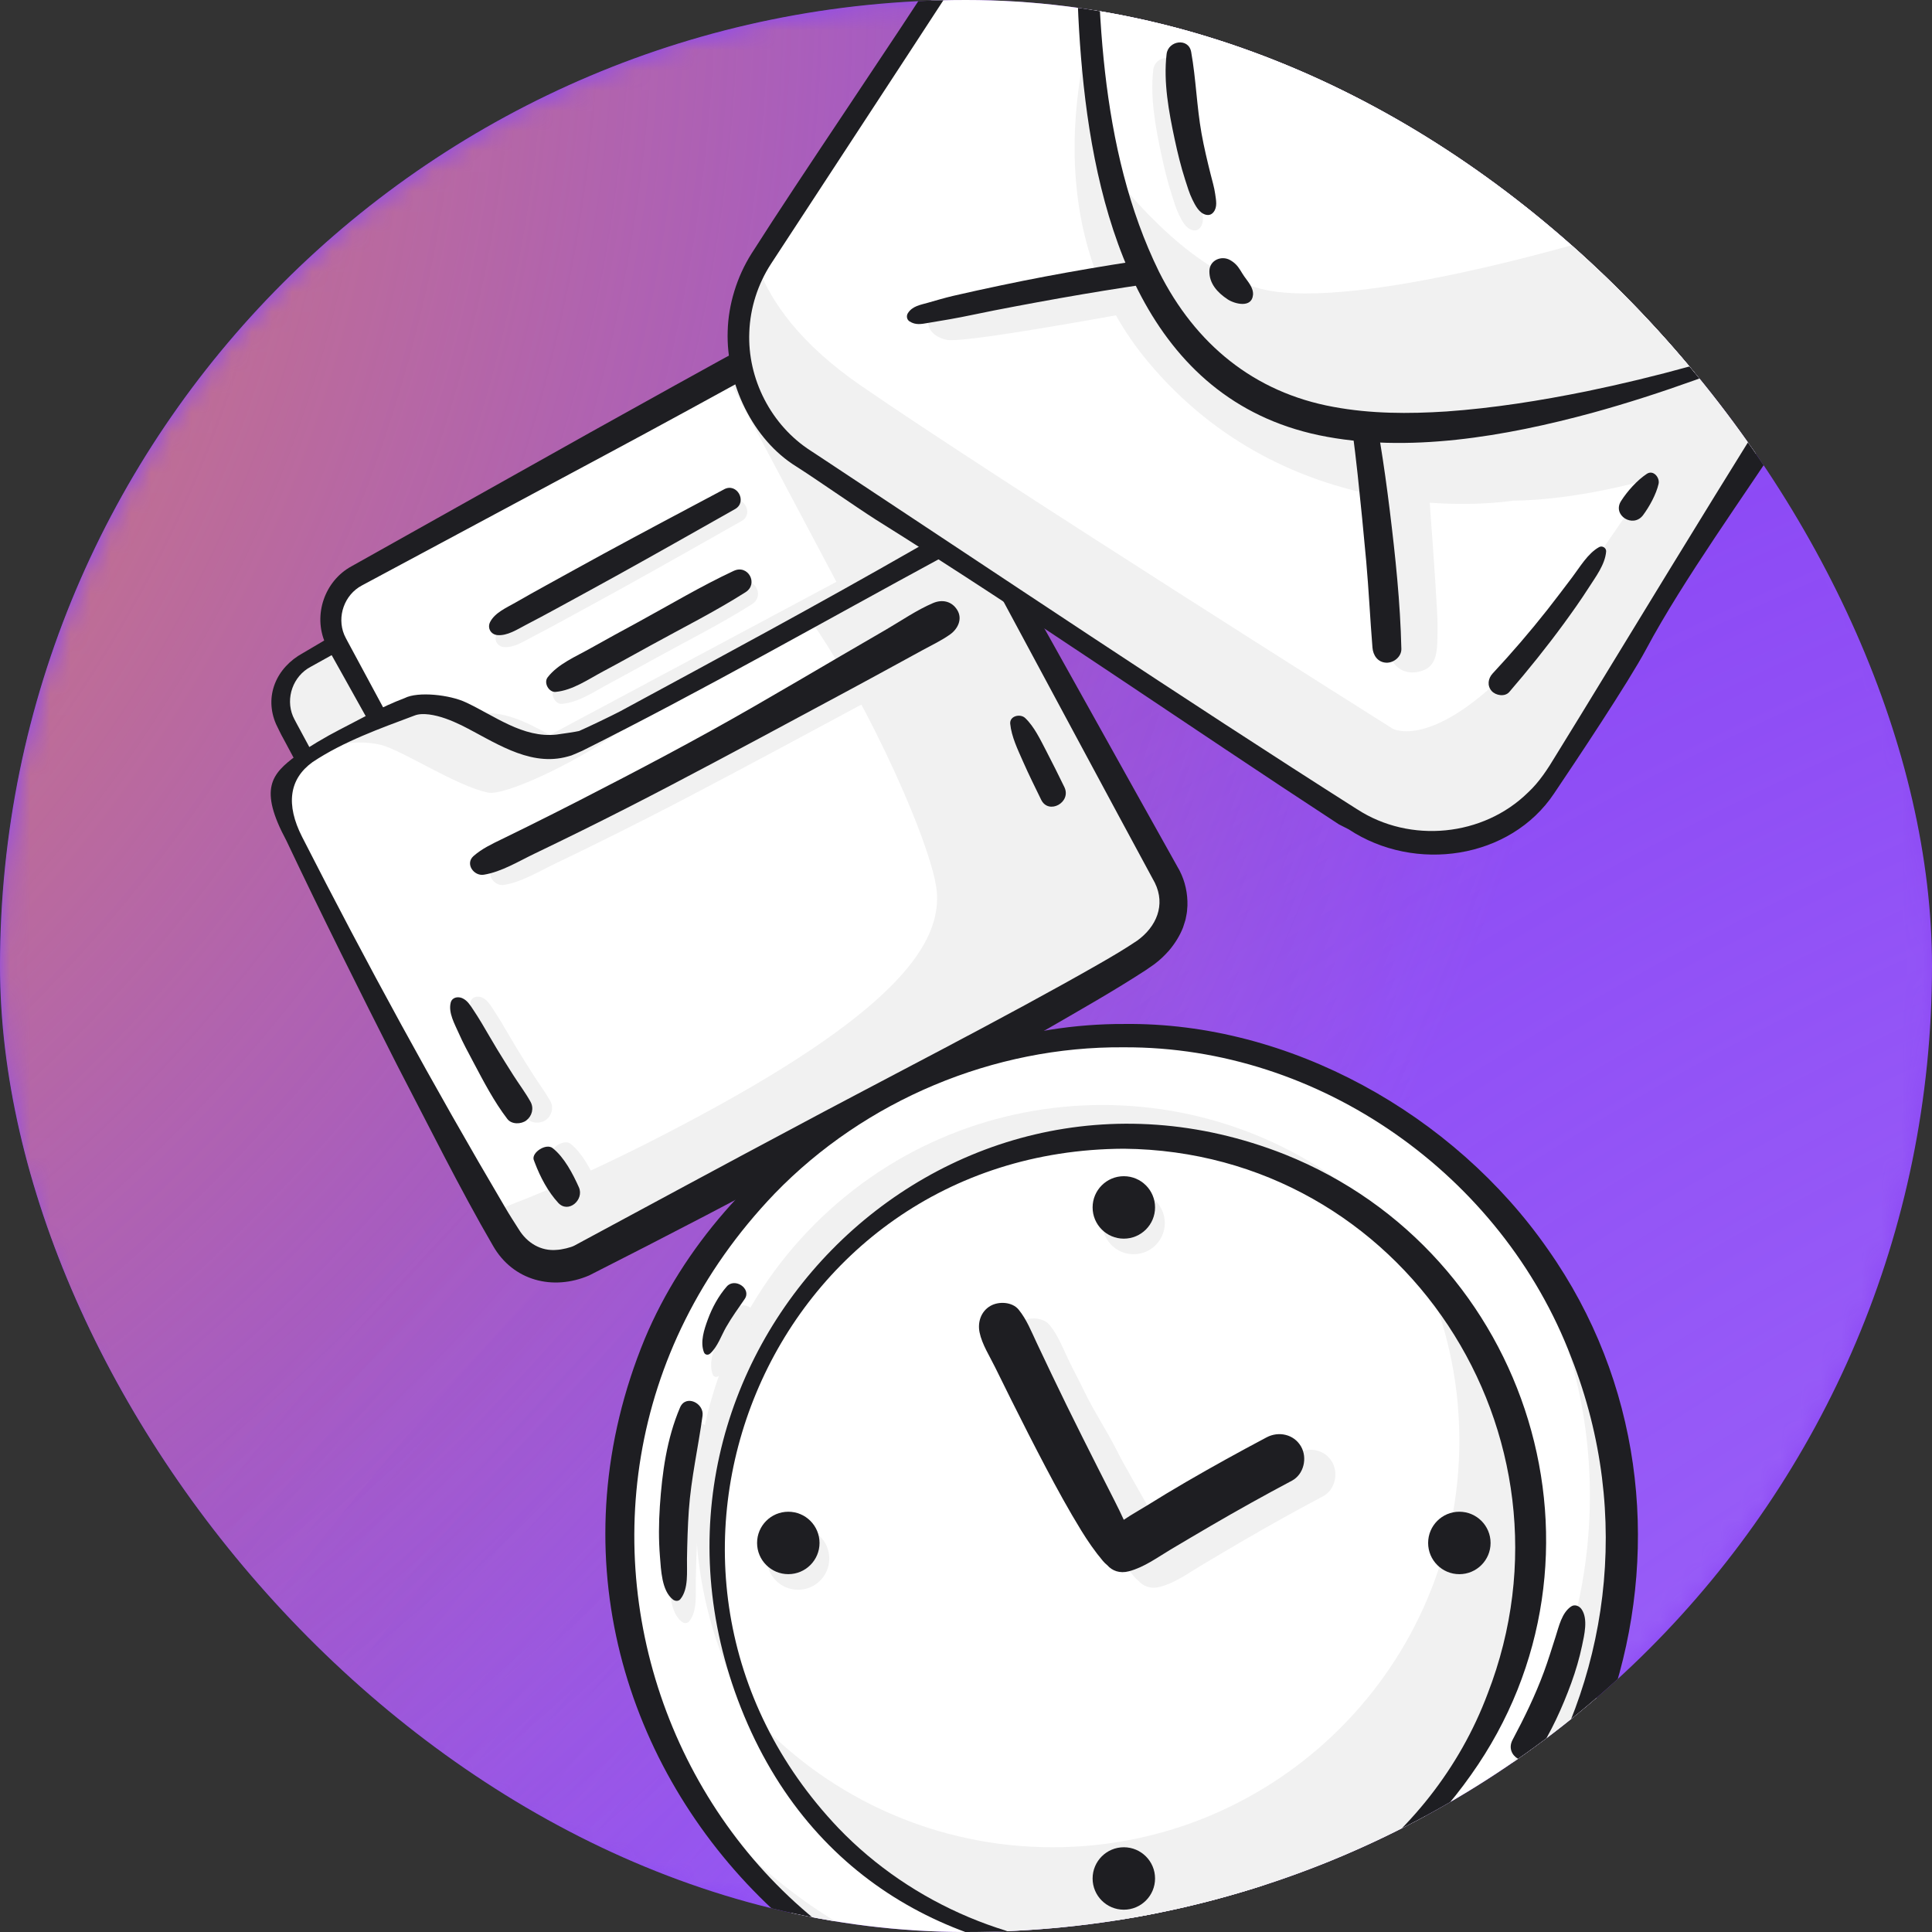 <svg width="96" height="96" viewBox="0 0 96 96" fill="none" xmlns="http://www.w3.org/2000/svg">
<rect x="0" y="0" width="96" height="96" fill="#333333" stroke="none"/>
<g clip-path="url(#clip0_2565_10461)">
<rect width="96" height="96" rx="48" fill="#8B47F4"/>
<mask id="mask0_2565_10461" style="mask-type:alpha" maskUnits="userSpaceOnUse" x="0" y="0" width="96" height="96">
<circle cx="48" cy="48" r="48" fill="#8B47F4"/>
</mask>
<g mask="url(#mask0_2565_10461)">
<circle cx="-50.503" cy="-1.928" r="133.538" fill="url(#paint0_radial_2565_10461)"/>
<circle cx="159.091" cy="189.468" r="189.216" fill="url(#paint1_radial_2565_10461)"/>
</g>
<g clip-path="url(#clip1_2565_10461)">
<path d="M35.693 21.395L15.165 32.652C13.969 33.308 13.531 34.808 14.187 36.004L25.445 56.532C26.1 57.728 27.601 58.165 28.796 57.51L49.324 46.252C50.52 45.597 50.958 44.096 50.302 42.901L39.044 22.372C38.389 21.177 36.888 20.739 35.693 21.395Z" fill="#F1F1F1"/>
<path d="M35.909 20.559L35.652 20.652L35.405 20.769C35.361 20.791 35.332 20.807 35.301 20.824L35.208 20.875C32.672 22.248 29.343 24.108 26.811 25.515L15.053 32.45C13.722 33.176 13.114 34.6 13.719 35.986C13.806 36.157 13.964 36.505 14.072 36.686C14.385 37.256 15.012 38.455 15.327 39.032C17.461 42.857 22.943 52.746 25.152 56.706C25.47 57.268 25.984 57.716 26.584 57.948C27.26 58.21 28.029 58.189 28.69 57.907C29.042 57.743 29.685 57.351 30.022 57.169C36.273 53.61 43.053 49.721 49.361 46.324C50.575 45.682 51.245 44.183 50.609 42.967C46.979 36.071 43.344 28.913 39.645 22.058C38.957 20.752 37.316 20.09 35.91 20.558L35.909 20.559ZM48.863 45.983C42.345 49.633 35.619 53.57 28.999 57.08C28.763 57.202 28.533 57.342 28.279 57.418C27.32 57.73 26.207 57.271 25.745 56.38C23.622 52.437 18.091 42.174 16.038 38.361C15.72 37.777 15.034 36.488 14.724 35.921C14.703 35.886 14.642 35.764 14.628 35.739L14.555 35.586C14.178 34.681 14.565 33.596 15.429 33.138C15.429 33.138 26.957 26.738 27.337 26.507C29.927 25.123 33.269 23.248 35.829 21.841C36.679 21.323 37.98 21.784 38.606 22.812C42.657 29.465 46.01 36.385 49.863 43.158C50.489 44.285 49.988 45.358 48.863 45.981V45.983Z" fill="#1E1E22"/>
<path d="M38.244 17.35L17.715 28.608C16.52 29.263 16.082 30.764 16.738 31.959L27.995 52.487C28.651 53.683 30.151 54.12 31.347 53.465L51.875 42.207C53.071 41.552 53.508 40.051 52.853 38.856L41.595 18.327C40.94 17.132 39.439 16.694 38.244 17.35Z" fill="white"/>
<path d="M36.308 24.906C34.318 25.965 32.323 27.019 30.342 28.096C29.38 28.62 28.421 29.151 27.462 29.678C26.953 29.958 26.448 30.241 25.945 30.531C25.505 30.784 24.923 31.03 24.681 31.495C24.526 31.792 24.707 32.123 25.041 32.152C25.532 32.195 26.023 31.87 26.448 31.649C26.962 31.381 27.474 31.109 27.984 30.83C28.973 30.288 29.964 29.752 30.951 29.205C32.924 28.114 34.885 26.999 36.848 25.89C37.477 25.535 36.947 24.565 36.308 24.905V24.906Z" fill="#F1F1F1"/>
<path d="M36.784 28.958C35.159 29.718 33.599 30.65 32.026 31.509C31.236 31.94 30.443 32.366 29.66 32.809C28.938 33.218 28.052 33.581 27.535 34.249C27.325 34.52 27.592 35.006 27.933 34.974C28.775 34.897 29.555 34.347 30.289 33.957C31.083 33.534 31.868 33.095 32.657 32.661C34.227 31.797 35.852 30.982 37.367 30.021C38.025 29.603 37.492 28.628 36.784 28.959V28.958Z" fill="#F1F1F1"/>
<path d="M35.984 24.312C33.993 25.371 31.999 26.425 30.017 27.502C29.055 28.026 28.097 28.557 27.138 29.085C26.629 29.364 26.124 29.648 25.621 29.937C25.181 30.19 24.599 30.436 24.357 30.901C24.202 31.198 24.383 31.529 24.717 31.558C25.208 31.601 25.699 31.276 26.124 31.055C26.638 30.787 27.15 30.515 27.66 30.236C28.649 29.695 29.64 29.158 30.626 28.611C32.599 27.52 34.561 26.405 36.524 25.296C37.152 24.941 36.623 23.971 35.984 24.311V24.312Z" fill="#1E1E22"/>
<path d="M36.462 28.364C34.837 29.124 33.277 30.056 31.703 30.915C30.913 31.346 30.121 31.772 29.338 32.215C28.615 32.624 27.73 32.987 27.213 33.655C27.003 33.926 27.27 34.412 27.61 34.38C28.452 34.303 29.233 33.753 29.966 33.363C30.761 32.941 31.546 32.501 32.335 32.068C33.905 31.203 35.53 30.389 37.044 29.427C37.703 29.01 37.17 28.034 36.462 28.365V28.364Z" fill="#1E1E22"/>
<path d="M27.325 36.519C27.149 36.427 26.969 36.331 26.779 36.229C24.568 35.038 23.783 35.559 23.783 35.559C23.783 35.559 21.4 36.401 19.689 37.344L27.999 52.5C28.655 53.695 30.156 54.133 31.351 53.478L51.879 42.222C53.075 41.566 53.512 40.065 52.857 38.87L47.353 28.832L41.601 18.342C41.171 17.558 40.377 17.098 39.544 17.062C39.505 17.06 39.464 17.059 39.425 17.059C39.027 17.061 38.623 17.158 38.25 17.364L36.07 18.559L41.56 28.91L27.326 36.52L27.325 36.519Z" fill="#F1F1F1"/>
<path d="M38.46 16.515L38.202 16.607L37.956 16.724C37.911 16.746 37.883 16.762 37.852 16.779L37.758 16.83C35.222 18.203 31.893 20.063 29.361 21.47L17.459 28.143C16.129 28.87 15.553 30.558 16.158 31.944C16.245 32.115 16.27 32.188 16.377 32.37C16.69 32.939 17.414 34.212 17.728 34.789C19.863 38.615 25.494 48.703 27.702 52.662C28.02 53.224 28.534 53.672 29.134 53.904C29.81 54.166 30.579 54.145 31.24 53.863C31.593 53.699 32.235 53.307 32.573 53.125C38.823 49.566 45.603 45.678 51.912 42.279C53.125 41.638 53.608 40.069 52.97 38.853C49.34 31.956 45.895 24.869 42.194 18.014C41.506 16.707 39.865 16.046 38.46 16.515ZM51.846 42.161C45.328 45.811 38.17 49.524 31.55 53.035C31.314 53.157 31.083 53.297 30.829 53.373C29.871 53.685 28.758 53.227 28.295 52.336C26.172 48.392 20.641 38.129 18.588 34.316C18.27 33.732 17.584 32.443 17.274 31.876C17.253 31.841 17.192 31.72 17.178 31.694L17.105 31.541C16.728 30.637 17.115 29.552 17.979 29.093L30.005 22.646C32.594 21.262 35.965 19.416 38.525 18.01C39.375 17.492 40.521 17.792 41.004 18.666C44.792 25.472 48.922 32.181 52.776 38.955C53.401 40.082 52.97 41.536 51.844 42.161H51.846Z" fill="#1E1E22"/>
<path d="M14.31 41.738C14.31 41.738 13.855 38.931 15.414 37.775C16.973 36.62 20.483 35.38 20.483 35.38C20.483 35.38 21.268 34.859 23.478 36.05C25.689 37.24 26.88 37.729 28.292 37.255C29.705 36.781 46.475 27.285 46.475 27.285C46.475 27.285 48.496 26.236 49.94 28.87C51.384 31.503 57.969 43.513 57.969 43.513C57.969 43.513 59.122 45.404 57.184 47.128C55.244 48.852 28.888 62.644 28.888 62.644C28.888 62.644 26.595 63.721 25.202 61.601C23.809 59.481 14.31 41.738 14.31 41.738Z" fill="white"/>
<path d="M24.255 39.384C25.076 39.549 28.466 37.969 30.7 36.412C30.021 36.763 28.484 37.192 28.292 37.256C26.879 37.73 25.689 37.242 23.478 36.05C21.267 34.859 20.356 35.396 20.356 35.396C20.356 35.396 18.385 36.171 16.801 37.038C17.327 36.868 18.203 36.836 18.918 37.01C19.976 37.268 22.682 39.067 24.254 39.383L24.255 39.384Z" fill="#F1F1F1"/>
<path d="M49.941 28.87C48.497 26.236 46.476 27.285 46.476 27.285C46.476 27.285 43.667 28.875 40.251 30.787C43.144 34.885 46.481 42.34 46.562 44.46C46.65 46.768 44.884 49.995 34.801 55.425C30.177 57.916 26.749 59.379 24.389 60.235C24.754 60.873 25.036 61.349 25.202 61.601C26.595 63.721 28.888 62.644 28.888 62.644C28.888 62.644 55.245 48.852 57.184 47.128C59.123 45.404 57.97 43.513 57.97 43.513L49.94 28.87H49.941Z" fill="#F1F1F1"/>
<path d="M25.048 43.97C25.93 43.825 26.772 43.304 27.572 42.92C28.353 42.546 29.133 42.166 29.909 41.782C31.408 41.041 32.899 40.281 34.381 39.505C37.278 37.986 40.156 36.432 43.037 34.883C43.891 34.424 44.741 33.962 45.592 33.497C46.012 33.267 46.432 33.038 46.852 32.808C47.312 32.557 47.796 32.33 48.223 32.024C48.598 31.755 48.843 31.264 48.574 30.821C48.304 30.377 47.829 30.275 47.371 30.47C46.557 30.817 45.797 31.346 45.032 31.79C44.283 32.225 43.533 32.658 42.786 33.097C41.343 33.943 39.9 34.787 38.45 35.621C35.618 37.254 32.717 38.78 29.809 40.27C28.946 40.712 28.081 41.149 27.212 41.579C26.783 41.792 26.353 42.002 25.922 42.212C25.432 42.45 24.951 42.678 24.538 43.039C24.102 43.423 24.55 44.051 25.049 43.97H25.048Z" fill="#F1F1F1"/>
<path d="M24.042 43.464C24.925 43.32 25.766 42.798 26.566 42.415C27.347 42.04 28.127 41.661 28.903 41.277C30.402 40.536 31.893 39.776 33.375 38.999C36.272 37.481 39.151 35.926 42.031 34.378C42.885 33.919 43.736 33.456 44.586 32.991C45.006 32.762 45.426 32.532 45.846 32.303C46.306 32.052 46.791 31.824 47.217 31.519C47.592 31.25 47.837 30.759 47.568 30.316C47.298 29.872 46.823 29.77 46.365 29.965C45.551 30.311 44.791 30.84 44.026 31.285C43.277 31.719 42.527 32.153 41.78 32.591C40.338 33.437 38.894 34.281 37.445 35.116C34.612 36.748 31.711 38.274 28.803 39.765C27.94 40.207 27.075 40.644 26.206 41.074C25.777 41.286 25.347 41.497 24.916 41.707C24.426 41.945 23.946 42.172 23.532 42.534C23.096 42.917 23.544 43.546 24.043 43.464H24.042Z" fill="#1E1E22"/>
<path d="M27.137 55.641C27.419 55.426 27.524 55.037 27.346 54.716C27.093 54.26 26.771 53.836 26.491 53.394C26.22 52.967 25.949 52.538 25.686 52.106C25.422 51.674 25.176 51.232 24.915 50.799C24.78 50.575 24.64 50.351 24.494 50.133C24.347 49.912 24.204 49.677 23.952 49.566C23.735 49.472 23.446 49.522 23.38 49.79C23.255 50.292 23.575 50.846 23.774 51.297C23.992 51.793 24.255 52.274 24.508 52.753C25.014 53.707 25.534 54.709 26.193 55.568C26.408 55.85 26.881 55.836 27.138 55.641H27.137Z" fill="#F1F1F1"/>
<path d="M26.153 55.673C26.435 55.458 26.54 55.068 26.362 54.748C26.109 54.292 25.787 53.867 25.506 53.426C25.236 52.999 24.965 52.57 24.702 52.138C24.438 51.706 24.192 51.264 23.931 50.831C23.796 50.607 23.655 50.382 23.51 50.165C23.363 49.944 23.22 49.709 22.968 49.598C22.751 49.504 22.462 49.554 22.395 49.822C22.271 50.324 22.591 50.878 22.79 51.329C23.008 51.825 23.27 52.306 23.524 52.784C24.03 53.739 24.55 54.74 25.209 55.6C25.424 55.882 25.897 55.867 26.154 55.673H26.153Z" fill="#1E1E22"/>
<path d="M27.457 57.54C27.744 58.301 28.128 59.009 28.628 59.553C29.132 60.103 29.931 59.402 29.655 58.783C29.357 58.113 28.924 57.285 28.351 56.834C28.028 56.58 27.313 57.044 27.407 57.403L27.457 57.54Z" fill="#F1F1F1"/>
<path d="M26.567 57.754C26.854 58.516 27.238 59.223 27.737 59.767C28.241 60.317 29.04 59.617 28.765 58.997C28.467 58.328 28.033 57.499 27.46 57.049C27.137 56.794 26.422 57.259 26.516 57.617L26.567 57.754Z" fill="#1E1E22"/>
<path d="M50.197 35.965C50.26 36.607 50.572 37.246 50.831 37.834C51.114 38.477 51.427 39.109 51.736 39.741C52.107 40.501 53.257 39.867 52.887 39.109C52.593 38.506 52.295 37.905 51.985 37.31C51.699 36.763 51.391 36.104 50.939 35.677C50.699 35.449 50.159 35.569 50.197 35.966V35.965Z" fill="#1E1E22"/>
<path d="M58.548 43.144L58.333 42.758C56.129 38.828 52.625 32.511 50.421 28.598C49.618 27.109 48.121 26.114 46.418 26.752C46.374 26.768 46.332 26.786 46.283 26.809C46.269 26.816 46.261 26.818 46.23 26.836L46.204 26.85L46.155 26.879L45.959 26.992L45.577 27.213C40.474 30.136 35.942 32.568 30.811 35.347C30.401 35.562 29.199 36.14 28.775 36.323C28.684 36.353 27.75 36.49 27.657 36.5C25.982 36.686 24.569 35.56 23.148 34.9C22.358 34.524 20.771 34.345 20.102 34.69C18.931 35.13 17.944 35.714 16.83 36.281C16.272 36.563 15.227 37.178 14.719 37.548C13.5 38.457 12.842 39.184 14.228 41.766C15.985 45.48 17.855 49.217 19.71 52.882C21.212 55.765 22.867 59.106 24.5 61.907C25.496 63.648 27.485 64.147 29.278 63.374C36.987 59.471 44.835 55.266 52.33 50.961C53.87 50.07 55.425 49.187 56.922 48.213L57.31 47.945L57.358 47.911L57.412 47.869C57.66 47.682 57.877 47.468 58.083 47.237C58.373 46.896 58.618 46.51 58.783 46.09L58.868 45.825C58.882 45.781 58.897 45.737 58.908 45.692C58.93 45.56 58.97 45.413 58.982 45.279L59.003 45.002C59.019 44.402 58.892 43.803 58.618 43.27L58.582 43.202L58.549 43.145L58.548 43.144ZM49.507 29.227C51.724 33.345 55.153 39.745 57.386 43.869C57.927 44.975 57.459 46.05 56.512 46.736C55.907 47.144 55.273 47.518 54.637 47.882C49.931 50.577 43.899 53.642 39.097 56.221C36.658 57.514 31.457 60.321 28.984 61.654L28.596 61.864L28.555 61.886L28.536 61.896C28.372 61.984 27.929 62.093 27.665 62.106C26.882 62.18 26.187 61.762 25.776 61.083C25.55 60.729 25.309 60.356 25.096 59.989C21.527 53.941 18.202 47.845 15.013 41.588C14.192 39.977 14.365 38.707 15.532 37.867C17.08 36.837 18.87 36.204 20.599 35.554C20.814 35.468 21.08 35.473 21.326 35.502C21.879 35.575 22.417 35.792 22.924 36.036C24.491 36.814 26.196 38.055 28.048 37.632C28.159 37.607 28.285 37.572 28.394 37.538C28.56 37.469 28.775 37.379 28.936 37.305C34.721 34.422 41.104 30.786 46.786 27.711C48.033 27.276 48.975 28.163 49.508 29.226L49.507 29.227Z" fill="#1E1E22"/>
<path d="M85.99 11.456L58.68 -6.165C55.397 -8.283 51.02 -7.339 48.902 -4.057L37.97 12.887C35.852 16.169 36.796 20.547 40.079 22.665L67.389 40.285C70.672 42.403 75.05 41.459 77.168 38.177L88.099 21.234C90.217 17.951 89.273 13.573 85.99 11.456Z" fill="white"/>
<path d="M85.999 11.443L58.688 -6.176C58.662 -6.193 58.636 -6.209 58.609 -6.226C57.378 -5.478 56.368 -4.374 55.645 -2.863C55.645 -2.863 51.409 5.839 54.565 13.812L47.024 15.392L46.121 16.045C46.121 16.045 46.098 16.674 47.045 16.887C47.667 17.028 52.325 16.231 55.45 15.668C55.895 16.461 56.427 17.238 57.056 17.99C60.517 22.126 64.762 23.889 68.274 24.598C68.394 25.602 68.536 26.851 68.677 28.226C69.027 31.657 69.201 32.868 69.201 32.868C69.201 32.868 69.597 33.603 70.535 33.37C71.474 33.138 71.416 32.31 71.433 31.138C71.441 30.537 71.241 27.651 71.042 24.979C73.51 25.16 75.177 24.876 75.177 24.876C75.177 24.876 77.999 24.929 82.047 23.785C79.236 27.82 77.487 30.541 75.945 32.275C71.345 37.444 69.199 36.207 69.199 36.207C69.199 36.207 49.635 23.881 42.787 19.168C39.736 17.067 38.326 14.998 37.7 13.349C35.957 16.568 36.962 20.636 40.089 22.654L67.4 40.274C70.683 42.392 75.06 41.447 77.178 38.165L88.109 21.222C90.227 17.939 89.283 13.561 86 11.444L85.999 11.443Z" fill="#F1F1F1"/>
<path d="M67.311 11.793C64.357 11.933 61.414 12.266 58.486 12.674C55.563 13.082 52.647 13.566 49.759 14.175C48.959 14.344 48.16 14.516 47.364 14.701C46.943 14.8 46.528 14.923 46.113 15.042C45.735 15.15 45.33 15.207 45.109 15.567C45.027 15.701 45.059 15.885 45.196 15.971C45.503 16.165 45.781 16.103 46.121 16.045C46.479 15.984 46.838 15.925 47.196 15.863C47.934 15.735 48.666 15.568 49.401 15.425C50.851 15.143 52.303 14.875 53.759 14.627C56.648 14.135 59.551 13.735 62.464 13.413C64.11 13.232 65.758 13.072 67.405 12.901C68.032 12.835 67.947 11.763 67.311 11.793V11.793Z" fill="#1E1E22"/>
<path d="M69.633 32.245C69.581 29.95 69.336 27.641 69.057 25.364C68.778 23.102 68.435 20.831 67.918 18.61C67.629 17.365 67.442 16.036 66.962 14.847C66.849 14.565 66.374 14.672 66.383 14.972C66.402 15.679 66.546 16.38 66.649 17.078C66.755 17.796 66.853 18.516 66.934 19.238C67.096 20.681 67.307 22.118 67.459 23.562C67.612 25.006 67.757 26.448 67.887 27.893C68.014 29.321 68.081 30.752 68.197 32.179C68.228 32.565 68.461 32.911 68.883 32.929C69.251 32.945 69.642 32.632 69.633 32.242V32.245Z" fill="#1E1E22"/>
<path d="M82.414 24.041C82.484 23.735 82.155 23.328 81.828 23.546C81.344 23.867 80.864 24.405 80.551 24.893C80.096 25.603 81.147 26.262 81.643 25.597C81.96 25.172 82.296 24.56 82.414 24.042V24.041Z" fill="#1E1E22"/>
<path d="M79.465 27.182C78.898 27.491 78.499 28.187 78.119 28.688C77.711 29.226 77.307 29.765 76.889 30.296C76.027 31.389 75.119 32.444 74.17 33.463C73.942 33.707 73.883 34.071 74.121 34.336C74.32 34.559 74.773 34.64 74.994 34.386C75.939 33.289 76.847 32.161 77.702 30.993C78.127 30.411 78.545 29.823 78.934 29.215C79.276 28.68 79.757 28.054 79.808 27.404C79.821 27.229 79.619 27.099 79.465 27.183V27.182Z" fill="#1E1E22"/>
<path d="M85.999 11.443L58.688 -6.176C57.272 -7.09 55.651 -7.433 54.097 -7.265C53.444 8.994 56.66 19.09 65.937 20.937C73.27 22.396 84.357 18.624 89.21 16.749C89.019 14.657 87.902 12.67 86 11.443H85.999Z" fill="white"/>
<path d="M61.599 15.428C61.632 15.071 61.355 14.776 61.166 14.504C61.096 14.403 61.032 14.297 60.968 14.192C60.824 13.964 60.694 13.823 60.463 13.691C60.035 13.447 59.448 13.693 59.432 14.223C59.414 14.854 59.834 15.307 60.339 15.641C60.698 15.878 61.538 16.083 61.598 15.427L61.599 15.428Z" fill="#F1F1F1"/>
<path d="M59.496 9.431C59.328 8.758 59.167 8.085 59.044 7.402C58.803 6.059 58.769 4.688 58.529 3.35C58.399 2.625 57.387 2.785 57.307 3.453C57.142 4.844 57.418 6.328 57.709 7.69C57.853 8.366 58.018 9.045 58.231 9.703C58.336 10.029 58.437 10.373 58.588 10.68C58.73 10.972 58.924 11.361 59.268 11.439C59.423 11.474 59.546 11.427 59.643 11.303C59.843 11.048 59.763 10.706 59.722 10.409C59.676 10.077 59.576 9.755 59.496 9.43V9.431Z" fill="#F1F1F1"/>
<path d="M85.998 11.443L80.852 8.123C81.855 9.805 82.187 10.922 81.509 11.16C80.171 11.629 68.364 15.254 63.247 14.472C60.02 13.978 56.961 10.763 55.141 8.455C56.753 15.462 60.175 19.79 65.935 20.936C73.269 22.396 84.355 18.623 89.208 16.748C89.017 14.657 87.9 12.669 85.998 11.442V11.443Z" fill="#F1F1F1"/>
<path d="M62.261 14.661C62.294 14.304 62.018 14.009 61.828 13.737C61.758 13.636 61.694 13.53 61.63 13.425C61.486 13.197 61.356 13.056 61.125 12.924C60.698 12.68 60.11 12.926 60.094 13.456C60.077 14.087 60.496 14.54 61.001 14.874C61.36 15.111 62.2 15.316 62.26 14.66L62.261 14.661Z" fill="#1E1E22"/>
<path d="M60.156 8.663C59.988 7.99 59.827 7.318 59.704 6.635C59.464 5.291 59.429 3.921 59.189 2.582C59.059 1.858 58.047 2.017 57.968 2.685C57.803 4.076 58.078 5.56 58.369 6.922C58.514 7.599 58.679 8.277 58.891 8.936C58.996 9.262 59.097 9.606 59.248 9.913C59.391 10.204 59.584 10.594 59.928 10.672C60.083 10.706 60.207 10.659 60.303 10.536C60.503 10.28 60.423 9.938 60.382 9.641C60.336 9.31 60.237 8.987 60.156 8.662V8.663Z" fill="#1E1E22"/>
<path d="M89.392 16.733C89.147 14.564 87.889 12.54 86.039 11.381C78.152 6.396 70.505 1.045 62.696 -4.059L58.792 -6.627C57.276 -7.598 55.413 -7.955 53.633 -7.705L53.614 -7.285C53.447 -3.697 53.435 -0.066 53.774 3.518C54.488 11.151 57.006 19.823 65.528 21.624C69.933 22.546 74.843 21.673 79.106 20.518C82.574 19.565 85.958 18.3 89.275 16.92L89.407 16.865L89.392 16.732V16.733ZM78.848 19.441C76.537 19.909 74.216 20.28 71.866 20.446C69.986 20.567 68.115 20.562 66.268 20.22C62.299 19.499 59.389 17.084 57.593 13.508C54.586 7.387 54.446 -0.081 54.57 -6.822C55.881 -6.893 57.208 -6.565 58.333 -5.881L62.27 -3.397C70.14 1.614 78.166 6.375 85.959 11.505C87.691 12.628 88.85 14.566 89.015 16.622C85.695 17.787 82.292 18.73 78.848 19.441Z" fill="#1E1E22"/>
<path d="M66.525 40.959C59.054 36.081 51.113 30.567 43.505 25.811C42.509 25.176 40.568 23.817 39.578 23.187C37.391 21.839 36.075 19.035 36.158 16.463C36.19 15.125 36.623 13.741 37.337 12.61C39.835 8.678 44.387 2.036 46.889 -1.883L48.147 -3.856C48.572 -4.548 49.059 -5.247 49.661 -5.8C52.113 -8.17 56.152 -8.55 59.005 -6.671C65.531 -2.506 72.224 1.707 78.76 5.877C80.906 7.255 84.27 9.413 86.383 10.788C89.876 13.013 91.013 17.742 88.852 21.287C86.749 24.512 83.624 28.833 81.803 32.247C80.921 33.899 78.251 37.901 77.229 39.416C75.05 42.695 70.306 43.386 67.019 41.211L66.524 40.959L66.525 40.959ZM67.438 40.213C70.066 41.923 73.703 41.57 75.933 39.372C76.488 38.859 76.918 38.19 77.305 37.545L78.531 35.552C81.291 31.028 84.612 25.578 87.407 21.087C89.424 18.102 88.625 13.992 85.561 12.064C83.45 10.714 80.078 8.53 77.943 7.144C71.444 2.911 64.857 -1.455 58.368 -5.682C55.956 -7.307 52.507 -7.014 50.394 -5.013C49.85 -4.535 49.418 -3.895 49.029 -3.286C48.229 -2.057 46.023 1.318 45.192 2.594C43.898 4.573 39.528 11.247 38.306 13.118C37.654 14.124 37.277 15.3 37.233 16.499C37.133 18.825 38.32 21.14 40.289 22.4C40.42 22.487 40.878 22.788 41.021 22.883C49.539 28.512 58.844 34.756 67.437 40.214L67.438 40.213Z" fill="#1E1E22"/>
<path d="M55.843 51.962C42.198 51.962 31.137 63.023 31.137 76.668C31.137 90.313 42.198 101.375 55.843 101.375C69.488 101.375 80.549 90.313 80.549 76.668C80.549 63.023 69.488 51.962 55.843 51.962ZM55.843 96.877C44.682 96.877 35.634 87.829 35.634 76.667C35.634 65.506 44.682 56.458 55.843 56.458C67.005 56.458 76.053 65.506 76.053 76.667C76.053 87.829 67.005 96.877 55.843 96.877Z" fill="white"/>
<path d="M69.066 89.407C76.959 81.515 76.959 68.719 69.066 60.826C61.174 52.934 48.378 52.934 40.486 60.826C32.593 68.719 32.593 81.515 40.486 89.407C48.378 97.299 61.174 97.299 69.066 89.407Z" fill="#F1F1F1"/>
<path d="M70.133 90.958C78.025 83.066 78.025 70.27 70.133 62.378C62.24 54.485 49.444 54.485 41.552 62.378C33.66 70.27 33.66 83.066 41.552 90.958C49.444 98.851 62.24 98.851 70.133 90.958Z" fill="white"/>
<path d="M70.48 62.734C71.783 65.406 72.515 68.407 72.515 71.579C72.515 82.741 63.467 91.789 52.305 91.789C46.545 91.789 41.349 89.379 37.668 85.514C40.949 92.242 47.853 96.877 55.843 96.877C67.004 96.877 76.052 87.829 76.052 76.668C76.052 71.266 73.933 66.359 70.48 62.733V62.734Z" fill="#F1F1F1"/>
<path d="M56.327 62.322C57.184 62.322 57.878 61.627 57.878 60.771C57.878 59.914 57.184 59.219 56.327 59.219C55.47 59.219 54.775 59.914 54.775 60.771C54.775 61.627 55.47 62.322 56.327 62.322Z" fill="#F1F1F1"/>
<path d="M56.327 95.665C57.184 95.665 57.878 94.971 57.878 94.114C57.878 93.257 57.184 92.562 56.327 92.562C55.47 92.562 54.775 93.257 54.775 94.114C54.775 94.971 55.47 95.665 56.327 95.665Z" fill="#F1F1F1"/>
<path d="M72.999 78.994C73.856 78.994 74.55 78.299 74.55 77.442C74.55 76.586 73.856 75.891 72.999 75.891C72.142 75.891 71.447 76.586 71.447 77.442C71.447 78.299 72.142 78.994 72.999 78.994Z" fill="#F1F1F1"/>
<path d="M39.655 78.994C40.512 78.994 41.206 78.3 41.206 77.443C41.206 76.586 40.512 75.892 39.655 75.892C38.798 75.892 38.103 76.586 38.103 77.443C38.103 78.3 38.798 78.994 39.655 78.994Z" fill="#F1F1F1"/>
<path d="M66.191 72.642C65.839 72.04 65.082 71.879 64.485 72.196C63.134 72.91 61.796 73.65 60.474 74.418C59.827 74.794 59.186 75.181 58.551 75.577C58.177 75.809 57.524 75.776 57.364 75.464C56.823 74.409 56.005 73.093 55.473 72.034C54.953 71 54.365 70.154 53.866 69.11C53.618 68.594 53.308 68.024 53.064 67.508C52.793 66.935 52.563 66.34 52.163 65.849C51.842 65.455 51.167 65.426 50.755 65.667C50.291 65.938 50.117 66.471 50.221 66.978C50.343 67.576 50.728 68.169 50.995 68.716C51.259 69.257 51.526 69.794 51.794 70.333C52.352 71.45 52.918 72.562 53.498 73.666C54.062 74.738 54.646 75.803 55.28 76.835C55.6 77.354 55.959 77.875 56.353 78.34C56.413 78.412 56.486 78.483 56.568 78.549C56.806 78.823 57.184 78.972 57.643 78.85C58.401 78.65 59.057 78.162 59.722 77.765C60.392 77.365 61.064 76.971 61.737 76.577C63.057 75.807 64.393 75.064 65.743 74.347C66.338 74.032 66.521 73.206 66.19 72.642L66.191 72.642Z" fill="#F1F1F1"/>
<path d="M64.643 71.868C64.291 71.265 63.535 71.104 62.937 71.421C61.586 72.136 60.248 72.875 58.926 73.643C58.279 74.02 57.638 74.406 57.003 74.802C56.629 75.034 56.219 75.259 55.84 75.518C55.693 75.2 55.542 74.885 55.383 74.574C54.843 73.519 54.312 72.459 53.779 71.4C53.259 70.366 52.752 69.326 52.252 68.282C52.005 67.767 51.761 67.25 51.517 66.734C51.246 66.161 51.017 65.566 50.616 65.075C50.295 64.681 49.62 64.652 49.208 64.893C48.744 65.164 48.57 65.697 48.674 66.204C48.796 66.802 49.181 67.395 49.448 67.942C49.713 68.483 49.98 69.021 50.248 69.559C50.805 70.676 51.371 71.788 51.952 72.892C52.516 73.964 53.099 75.029 53.733 76.061C54.053 76.58 54.412 77.101 54.806 77.566C54.866 77.638 54.939 77.709 55.021 77.775C55.26 78.049 55.637 78.198 56.096 78.076C56.854 77.876 57.51 77.388 58.175 76.991C58.845 76.591 59.518 76.197 60.19 75.803C61.51 75.033 62.846 74.29 64.196 73.574C64.791 73.258 64.974 72.432 64.643 71.868Z" fill="#1E1E22"/>
<path d="M55.842 61.548C56.699 61.548 57.394 60.853 57.394 59.996C57.394 59.139 56.699 58.445 55.842 58.445C54.986 58.445 54.291 59.139 54.291 59.996C54.291 60.853 54.986 61.548 55.842 61.548Z" fill="#1E1E22"/>
<path d="M55.842 94.892C56.699 94.892 57.394 94.197 57.394 93.341C57.394 92.484 56.699 91.789 55.842 91.789C54.986 91.789 54.291 92.484 54.291 93.341C54.291 94.197 54.986 94.892 55.842 94.892Z" fill="#1E1E22"/>
<path d="M72.514 78.22C73.371 78.22 74.066 77.525 74.066 76.669C74.066 75.812 73.371 75.117 72.514 75.117C71.657 75.117 70.963 75.812 70.963 76.669C70.963 77.525 71.657 78.22 72.514 78.22Z" fill="#1E1E22"/>
<path d="M39.171 78.219C40.027 78.219 40.722 77.525 40.722 76.668C40.722 75.811 40.027 75.117 39.171 75.117C38.314 75.117 37.619 75.811 37.619 76.668C37.619 77.525 38.314 78.219 39.171 78.219Z" fill="#1E1E22"/>
<path d="M75.647 61.891C77.778 65.543 79.001 69.791 79.001 74.324C79.001 87.969 67.939 99.031 54.294 99.031C46.191 99.031 38.998 95.129 34.492 89.101C38.775 96.441 46.734 101.374 55.846 101.374C69.491 101.374 80.552 90.312 80.552 76.667C80.552 71.126 78.728 66.012 75.648 61.891H75.647Z" fill="#F1F1F1"/>
<path d="M78.071 79.823C77.603 80.138 77.462 80.813 77.297 81.326C77.109 81.909 76.933 82.49 76.721 83.065C76.286 84.244 75.749 85.344 75.159 86.452C74.735 87.249 75.875 87.91 76.366 87.157C77.077 86.067 77.634 84.841 78.079 83.62C78.295 83.024 78.48 82.4 78.61 81.779C78.722 81.242 78.922 80.442 78.585 79.959C78.475 79.8 78.25 79.703 78.071 79.824V79.823Z" fill="#1E1E22"/>
<path d="M34.227 71.043C33.567 72.593 33.338 74.276 33.226 75.946C33.17 76.784 33.162 77.616 33.231 78.454C33.284 79.104 33.313 80.147 33.874 80.583C33.981 80.667 34.15 80.682 34.244 80.565C34.662 80.053 34.562 79.19 34.573 78.567C34.587 77.76 34.609 76.948 34.666 76.142C34.777 74.56 35.133 73.017 35.346 71.451C35.431 70.824 34.513 70.374 34.227 71.043Z" fill="#F1F1F1"/>
<path d="M36.547 65.032C36.137 65.503 35.825 66.078 35.611 66.662C35.43 67.155 35.217 67.782 35.416 68.297C35.468 68.433 35.619 68.453 35.722 68.362C36.096 68.026 36.274 67.474 36.519 67.044C36.799 66.557 37.122 66.112 37.439 65.651C37.795 65.135 36.949 64.569 36.547 65.031V65.032Z" fill="#F1F1F1"/>
<path d="M33.79 69.94C33.13 71.49 32.901 73.172 32.788 74.843C32.732 75.681 32.725 76.513 32.793 77.35C32.847 78.001 32.876 79.043 33.437 79.48C33.544 79.563 33.712 79.578 33.807 79.461C34.225 78.95 34.124 78.087 34.136 77.464C34.15 76.656 34.171 75.845 34.228 75.038C34.34 73.457 34.695 71.914 34.909 70.347C34.994 69.721 34.076 69.27 33.79 69.94Z" fill="#1E1E22"/>
<path d="M36.11 63.928C35.7 64.4 35.388 64.974 35.173 65.559C34.992 66.051 34.78 66.678 34.978 67.193C35.031 67.329 35.182 67.35 35.285 67.258C35.658 66.923 35.836 66.37 36.082 65.941C36.361 65.454 36.684 65.009 37.002 64.548C37.358 64.032 36.511 63.466 36.11 63.928V63.928Z" fill="#1E1E22"/>
<path d="M76.919 62.086C72.232 55.344 64.063 50.788 55.875 50.881C46.035 50.833 35.857 57.423 32.042 66.514C23.441 87.372 44.664 108.408 65.562 100.131C80.409 94.162 86.176 75.235 76.919 62.086ZM55.844 100.755C34.141 100.64 23.553 74.91 38.489 59.313C42.978 54.669 49.383 51.984 55.844 52.04C65.59 51.992 74.636 58.404 78.077 67.46C84.273 83.255 72.926 100.613 55.844 100.756V100.755Z" fill="#1E1E22"/>
<path d="M63.841 57.361C46.67 50.581 30.002 67.614 36.816 84.862C40.314 93.717 47.986 97.396 56.031 97.362C62.742 97.445 69.219 93.702 73.092 88.195C80.774 77.395 76.074 62.252 63.84 57.361H63.841ZM73.921 84.156C71.154 91.555 63.8 96.831 55.844 96.8C50.564 96.851 45.327 94.65 41.669 90.844C29.545 78.111 38.153 57.159 55.844 57.079C69.724 57.218 78.898 71.321 73.921 84.157V84.156Z" fill="#1E1E22"/>
</g>
</g>
<defs>
<radialGradient id="paint0_radial_2565_10461" cx="0" cy="0" r="1" gradientUnits="userSpaceOnUse" gradientTransform="translate(-50.503 -1.928) rotate(90) scale(133.538)">
<stop offset="0.265" stop-color="#D27C71"/>
<stop offset="1" stop-color="#D27C71" stop-opacity="0"/>
</radialGradient>
<radialGradient id="paint1_radial_2565_10461" cx="0" cy="0" r="1" gradientUnits="userSpaceOnUse" gradientTransform="translate(159.091 189.468) rotate(90) scale(189.216)">
<stop stop-color="#B68EFF"/>
<stop offset="1" stop-color="#B68EFF" stop-opacity="0"/>
</radialGradient>
<clipPath id="clip0_2565_10461">
<rect width="96" height="96" rx="48" fill="white"/>
</clipPath>
<clipPath id="clip1_2565_10461">
<rect width="96" height="96" fill="white"/>
</clipPath>
</defs>
</svg>
